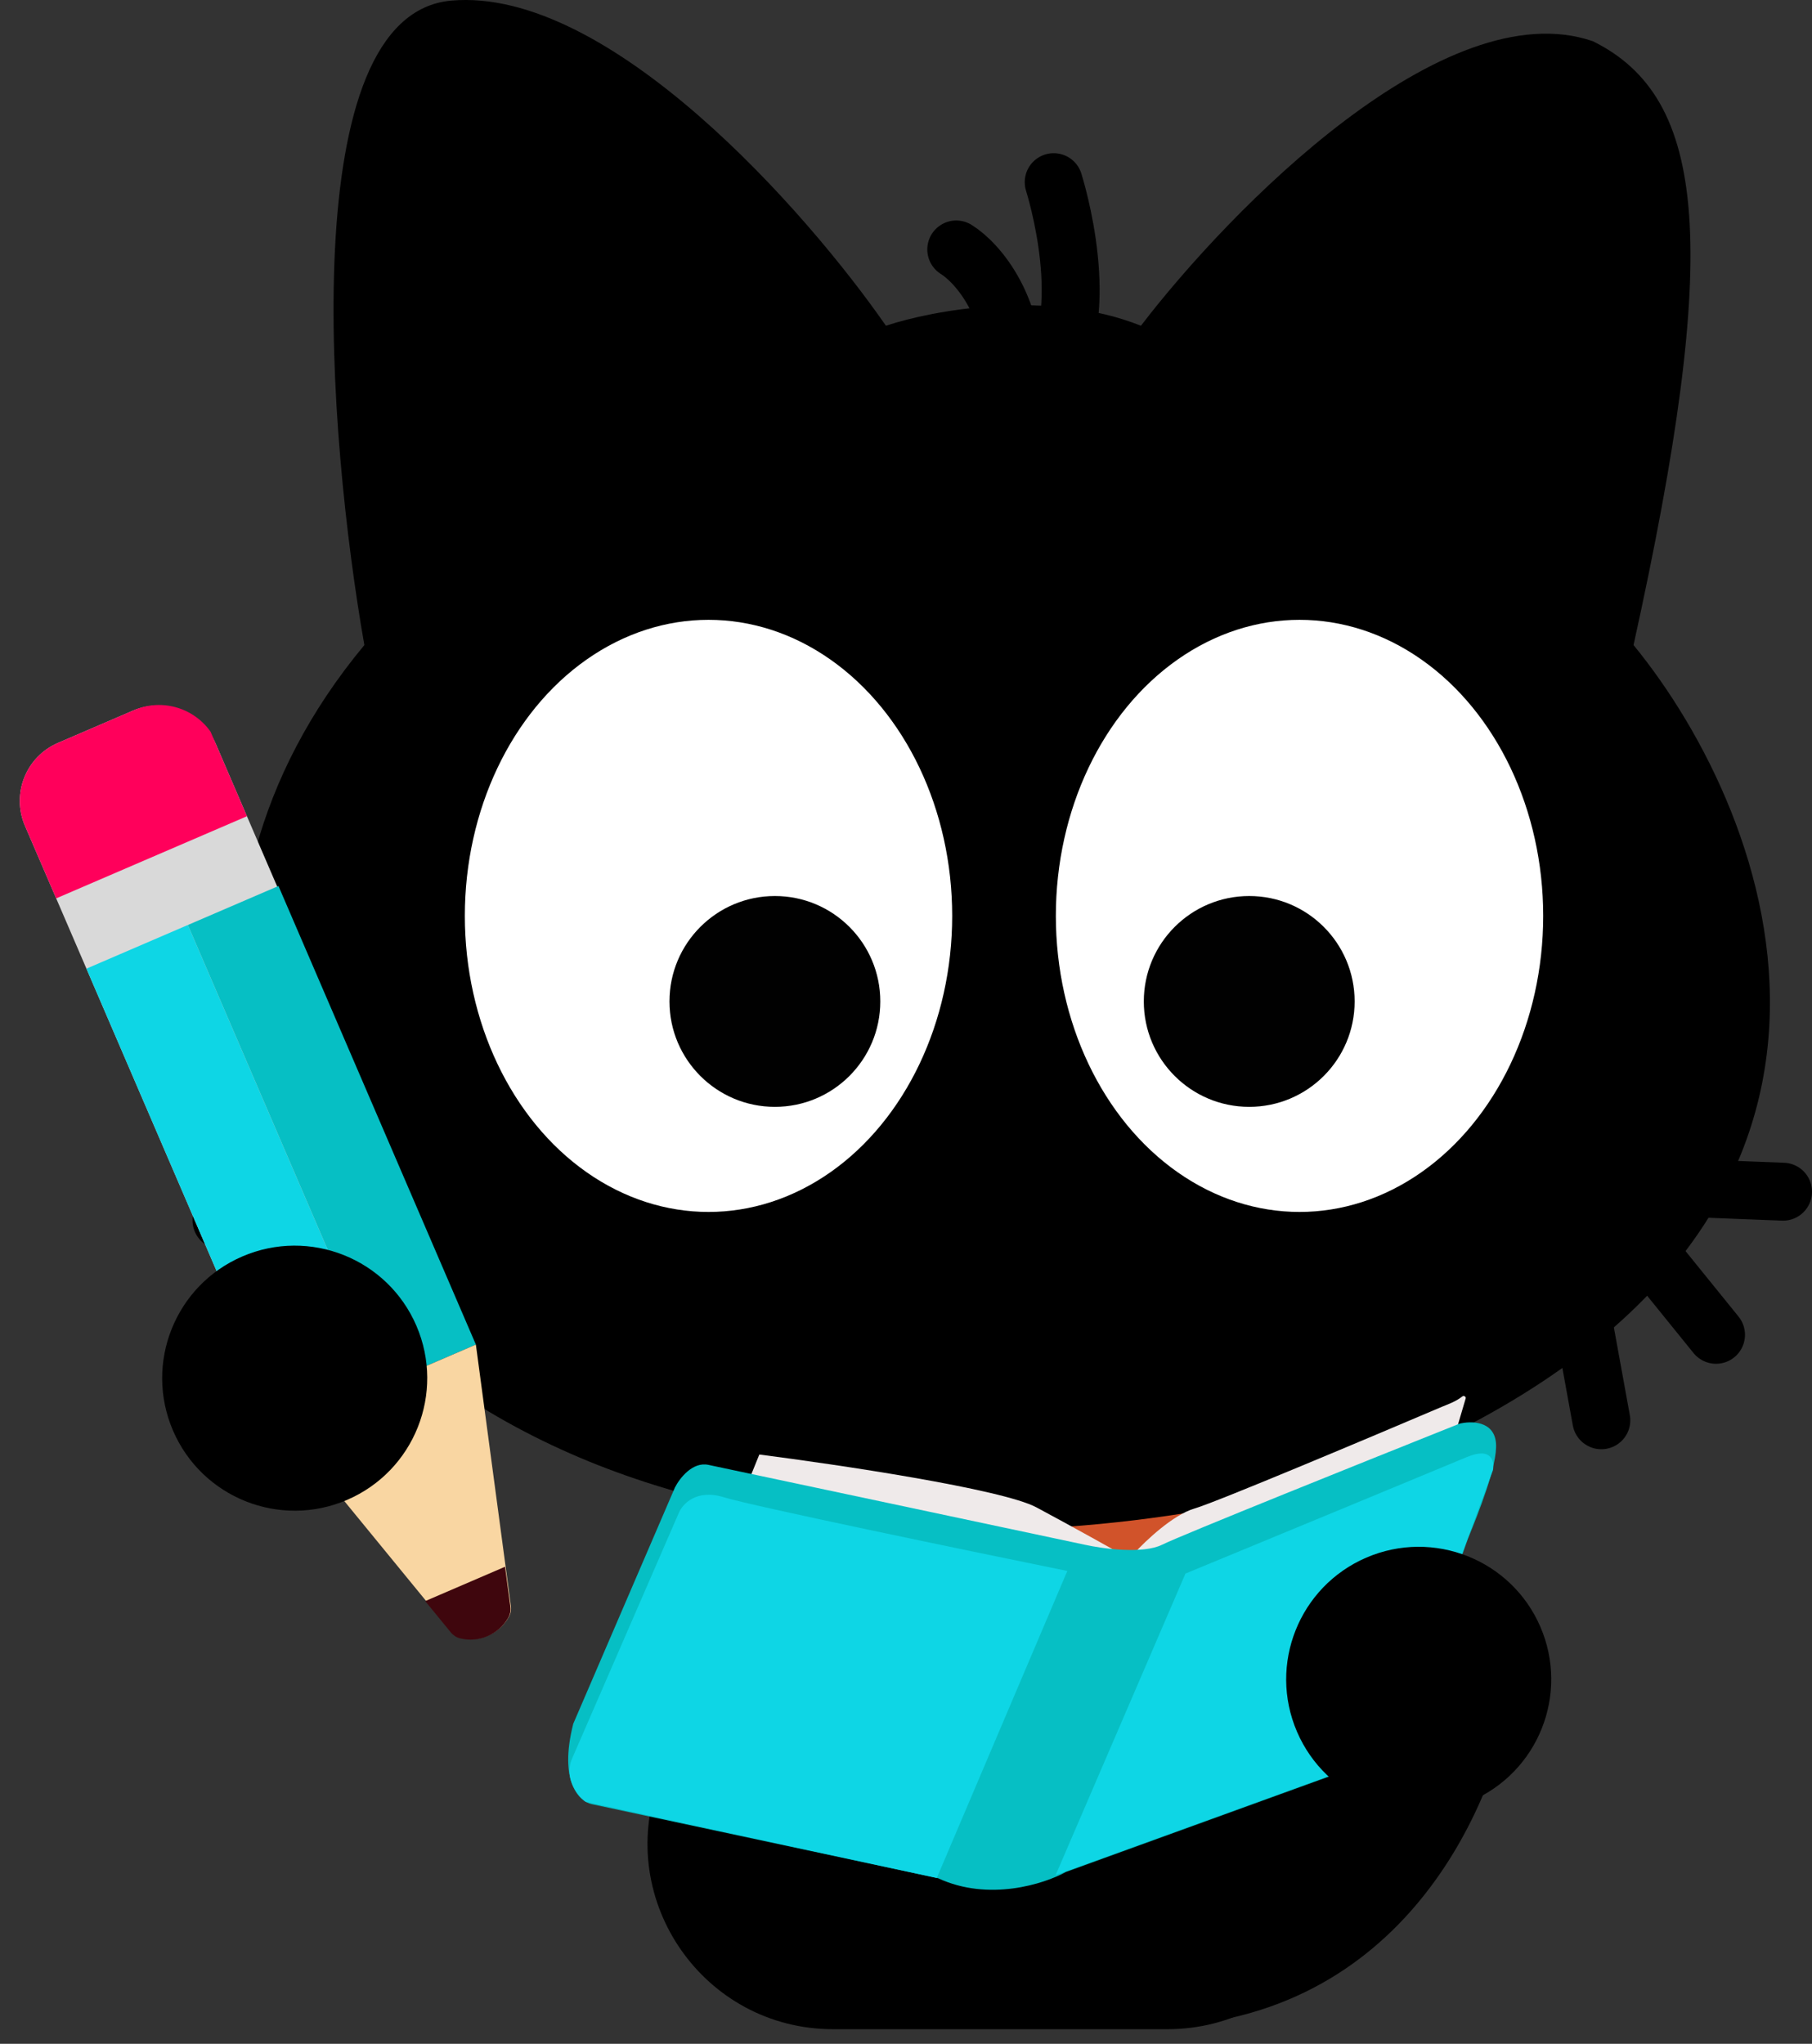 <svg width="86" height="97" viewBox="0 0 86 97" fill="none" xmlns="http://www.w3.org/2000/svg">
<rect x="0" y="0" width="86" height="97" fill="#333333" stroke="none"/>
<path d="M34.738 74.951C34.896 74.516 35.31 74.227 35.772 74.227H58.885C59.337 74.227 59.742 74.503 59.908 74.924L63.592 84.279C65.866 90.054 61.609 96.306 55.402 96.306H39.541C33.433 96.306 29.182 90.238 31.268 84.498L34.738 74.951Z" fill="black"/>
<path d="M33.735 73.241C33.735 71.625 35.215 70.417 36.807 70.691C44.276 71.977 49.499 71.986 56.964 70.696C58.559 70.42 60.042 71.629 60.042 73.248C60.042 74.461 59.19 75.512 57.998 75.74C49.728 77.322 44.265 77.327 35.787 75.734C34.592 75.51 33.735 74.457 33.735 73.241Z" fill="#D1532A"/>
<path d="M21.419 0.029C13.938 0.691 15.551 20.695 17.293 30.615C6.756 43.294 12.318 57.639 17.293 62.473C32.894 77.631 59.759 72.219 67.078 68.916C91.502 57.894 84.223 38.79 77.53 30.615C81.71 11.658 81.021 4.644 75.604 1.958C68.563 -0.467 58.368 9.949 54.15 15.46C49.749 13.697 44.248 14.725 42.048 15.46C38.289 10.041 28.901 -0.632 21.419 0.029Z" fill="black"/>
<path d="M45.385 11.839C46.389 12.462 48.339 14.655 48.11 18.448" stroke="black" stroke-width="2.749" stroke-linecap="round"/>
<path d="M50.01 8.645C50.355 9.776 51.98 15.743 49.311 18.443" stroke="black" stroke-width="2.749" stroke-linecap="round"/>
<path d="M17.68 59.322C16.887 60.514 15.103 63.194 14.31 64.385" stroke="black" stroke-width="2.749" stroke-linecap="round"/>
<path d="M16.533 57.118C15.116 57.307 11.929 57.732 10.512 57.92" stroke="black" stroke-width="2.749" stroke-linecap="round"/>
<path d="M20.635 61.854C20.511 63.28 20.232 66.49 20.108 67.916" stroke="black" stroke-width="2.749" stroke-linecap="round"/>
<path d="M77.619 58.623C78.52 59.735 80.545 62.237 81.445 63.35" stroke="black" stroke-width="2.749" stroke-linecap="round"/>
<path d="M78.556 56.321C79.984 56.377 83.198 56.502 84.626 56.558" stroke="black" stroke-width="2.749" stroke-linecap="round"/>
<path d="M74.912 61.42C75.169 62.828 75.745 65.998 76.001 67.406" stroke="black" stroke-width="2.749" stroke-linecap="round"/>
<ellipse cx="33.627" cy="43.468" rx="11.565" ry="14.051" fill="white"/>
<circle cx="36.777" cy="47.528" r="5.003" fill="#010101"/>
<ellipse cx="61.677" cy="43.468" rx="11.565" ry="14.051" fill="white"/>
<circle cx="59.29" cy="47.528" r="5.003" fill="#010101"/>
<path fill-rule="evenodd" clip-rule="evenodd" d="M47.137 80.367C48.716 80.24 49.958 78.916 49.958 77.302C49.958 75.603 48.584 74.227 46.888 74.227C45.193 74.227 43.818 75.603 43.818 77.302C43.818 78.916 45.06 80.24 46.639 80.367V78.647C46.379 78.547 46.194 78.294 46.194 77.998C46.194 77.613 46.505 77.302 46.888 77.302C47.272 77.302 47.583 77.613 47.583 77.998C47.583 78.294 47.398 78.547 47.137 78.647V80.367Z" fill="#F7B534"/>
<path d="M62.88 78.812C63.549 86.225 60.48 88.379 58.862 88.529L56.998 96.03C67.74 94.519 71.451 84.269 71.965 79.333C72.199 77.796 71.644 74.68 67.551 74.509C63.458 74.338 62.731 77.307 62.88 78.812Z" fill="black"/>
<g clip-path="url(#clip0_410_3919)">
<path d="M1.184 39.193C0.53 37.674 1.232 35.912 2.751 35.258L6.303 33.729C7.822 33.075 9.584 33.776 10.238 35.296L22.519 63.823L13.465 67.721L1.184 39.193Z" fill="#D9D9D9"/>
<rect y="36.442" width="9.857" height="6.744" transform="rotate(-23.292 0 36.442)" fill="#FF005B"/>
<rect x="4.102" y="45.972" width="5.241" height="23.765" transform="rotate(-23.292 4.102 45.972)" fill="#0ED6E5"/>
<rect x="8.917" y="43.9" width="4.867" height="23.765" transform="rotate(-23.292 8.917 43.9)" fill="#06BFC4"/>
</g>
<path d="M13.473 67.738L22.586 63.814L24.248 76.229C24.272 76.408 24.236 76.591 24.146 76.748C23.69 77.548 22.753 77.953 21.861 77.728C21.69 77.685 21.538 77.588 21.427 77.452L13.473 67.738Z" fill="#F9D6A2"/>
<path fill-rule="evenodd" clip-rule="evenodd" d="M20.181 75.988L21.402 77.48C21.514 77.616 21.666 77.713 21.836 77.756C22.729 77.981 23.666 77.576 24.122 76.776C24.211 76.619 24.247 76.436 24.223 76.257L23.969 74.358L20.181 75.988Z" fill="#3F060D"/>
<circle cx="13.987" cy="65.408" r="6.289" transform="rotate(-23.292 13.987 65.408)" fill="black"/>
<path d="M36.038 69.032L35.233 71.02L49.191 74.094H53.828C52.961 73.606 50.819 72.41 49.191 71.54C47.564 70.669 39.744 69.505 36.038 69.032Z" fill="#EFEAEA"/>
<path d="M56.693 71.594C55.678 71.888 54.36 73.135 53.828 73.722L55.268 74.094L68.845 68.805L69.564 66.366C69.587 66.288 69.474 66.222 69.41 66.271C69.076 66.534 68.693 66.656 68.436 66.766C64.944 68.253 57.707 71.3 56.693 71.594Z" fill="#EFEAEA"/>
<path d="M51.472 73.31L33.621 69.522C32.863 69.361 32.247 70.172 32.033 70.597L27.207 81.811C26.511 84.561 27.498 85.499 28.078 85.624L44.524 89.141C46.931 90.26 49.568 89.41 50.585 88.845L66.013 83.25L69.67 73.028L69.693 72.971C70.145 71.856 71.088 69.531 71.001 68.487C70.912 67.425 69.808 67.432 69.267 67.569C64.948 69.293 56.079 72.854 55.161 73.31C54.243 73.766 52.319 73.5 51.472 73.31Z" fill="#06BFC4"/>
<path d="M32.215 71.807L27.155 83.455C26.716 84.466 27.527 85.338 27.8 85.517L44.462 89.128L50.656 74.558C45.766 73.562 35.659 71.467 34.355 71.06C33.05 70.652 32.385 71.388 32.215 71.807Z" fill="#0ED6E5"/>
<path d="M50.103 88.99L56.264 74.681C60.22 73.047 68.43 69.652 69.615 69.154C70.801 68.655 70.937 69.361 70.856 69.777L65.871 83.275L50.103 88.99Z" fill="#0ED6E5"/>
<circle cx="67.334" cy="79.701" r="6.289" transform="rotate(-23.292 67.334 79.701)" fill="black"/>
<defs>
<clipPath id="clip0_410_3919">
<path d="M1.184 39.193C0.53 37.674 1.232 35.912 2.751 35.258L6.362 33.703C7.882 33.049 9.644 33.751 10.298 35.27L22.586 63.814L13.473 67.738L1.184 39.193Z" fill="white"/>
</clipPath>
</defs>
</svg>
